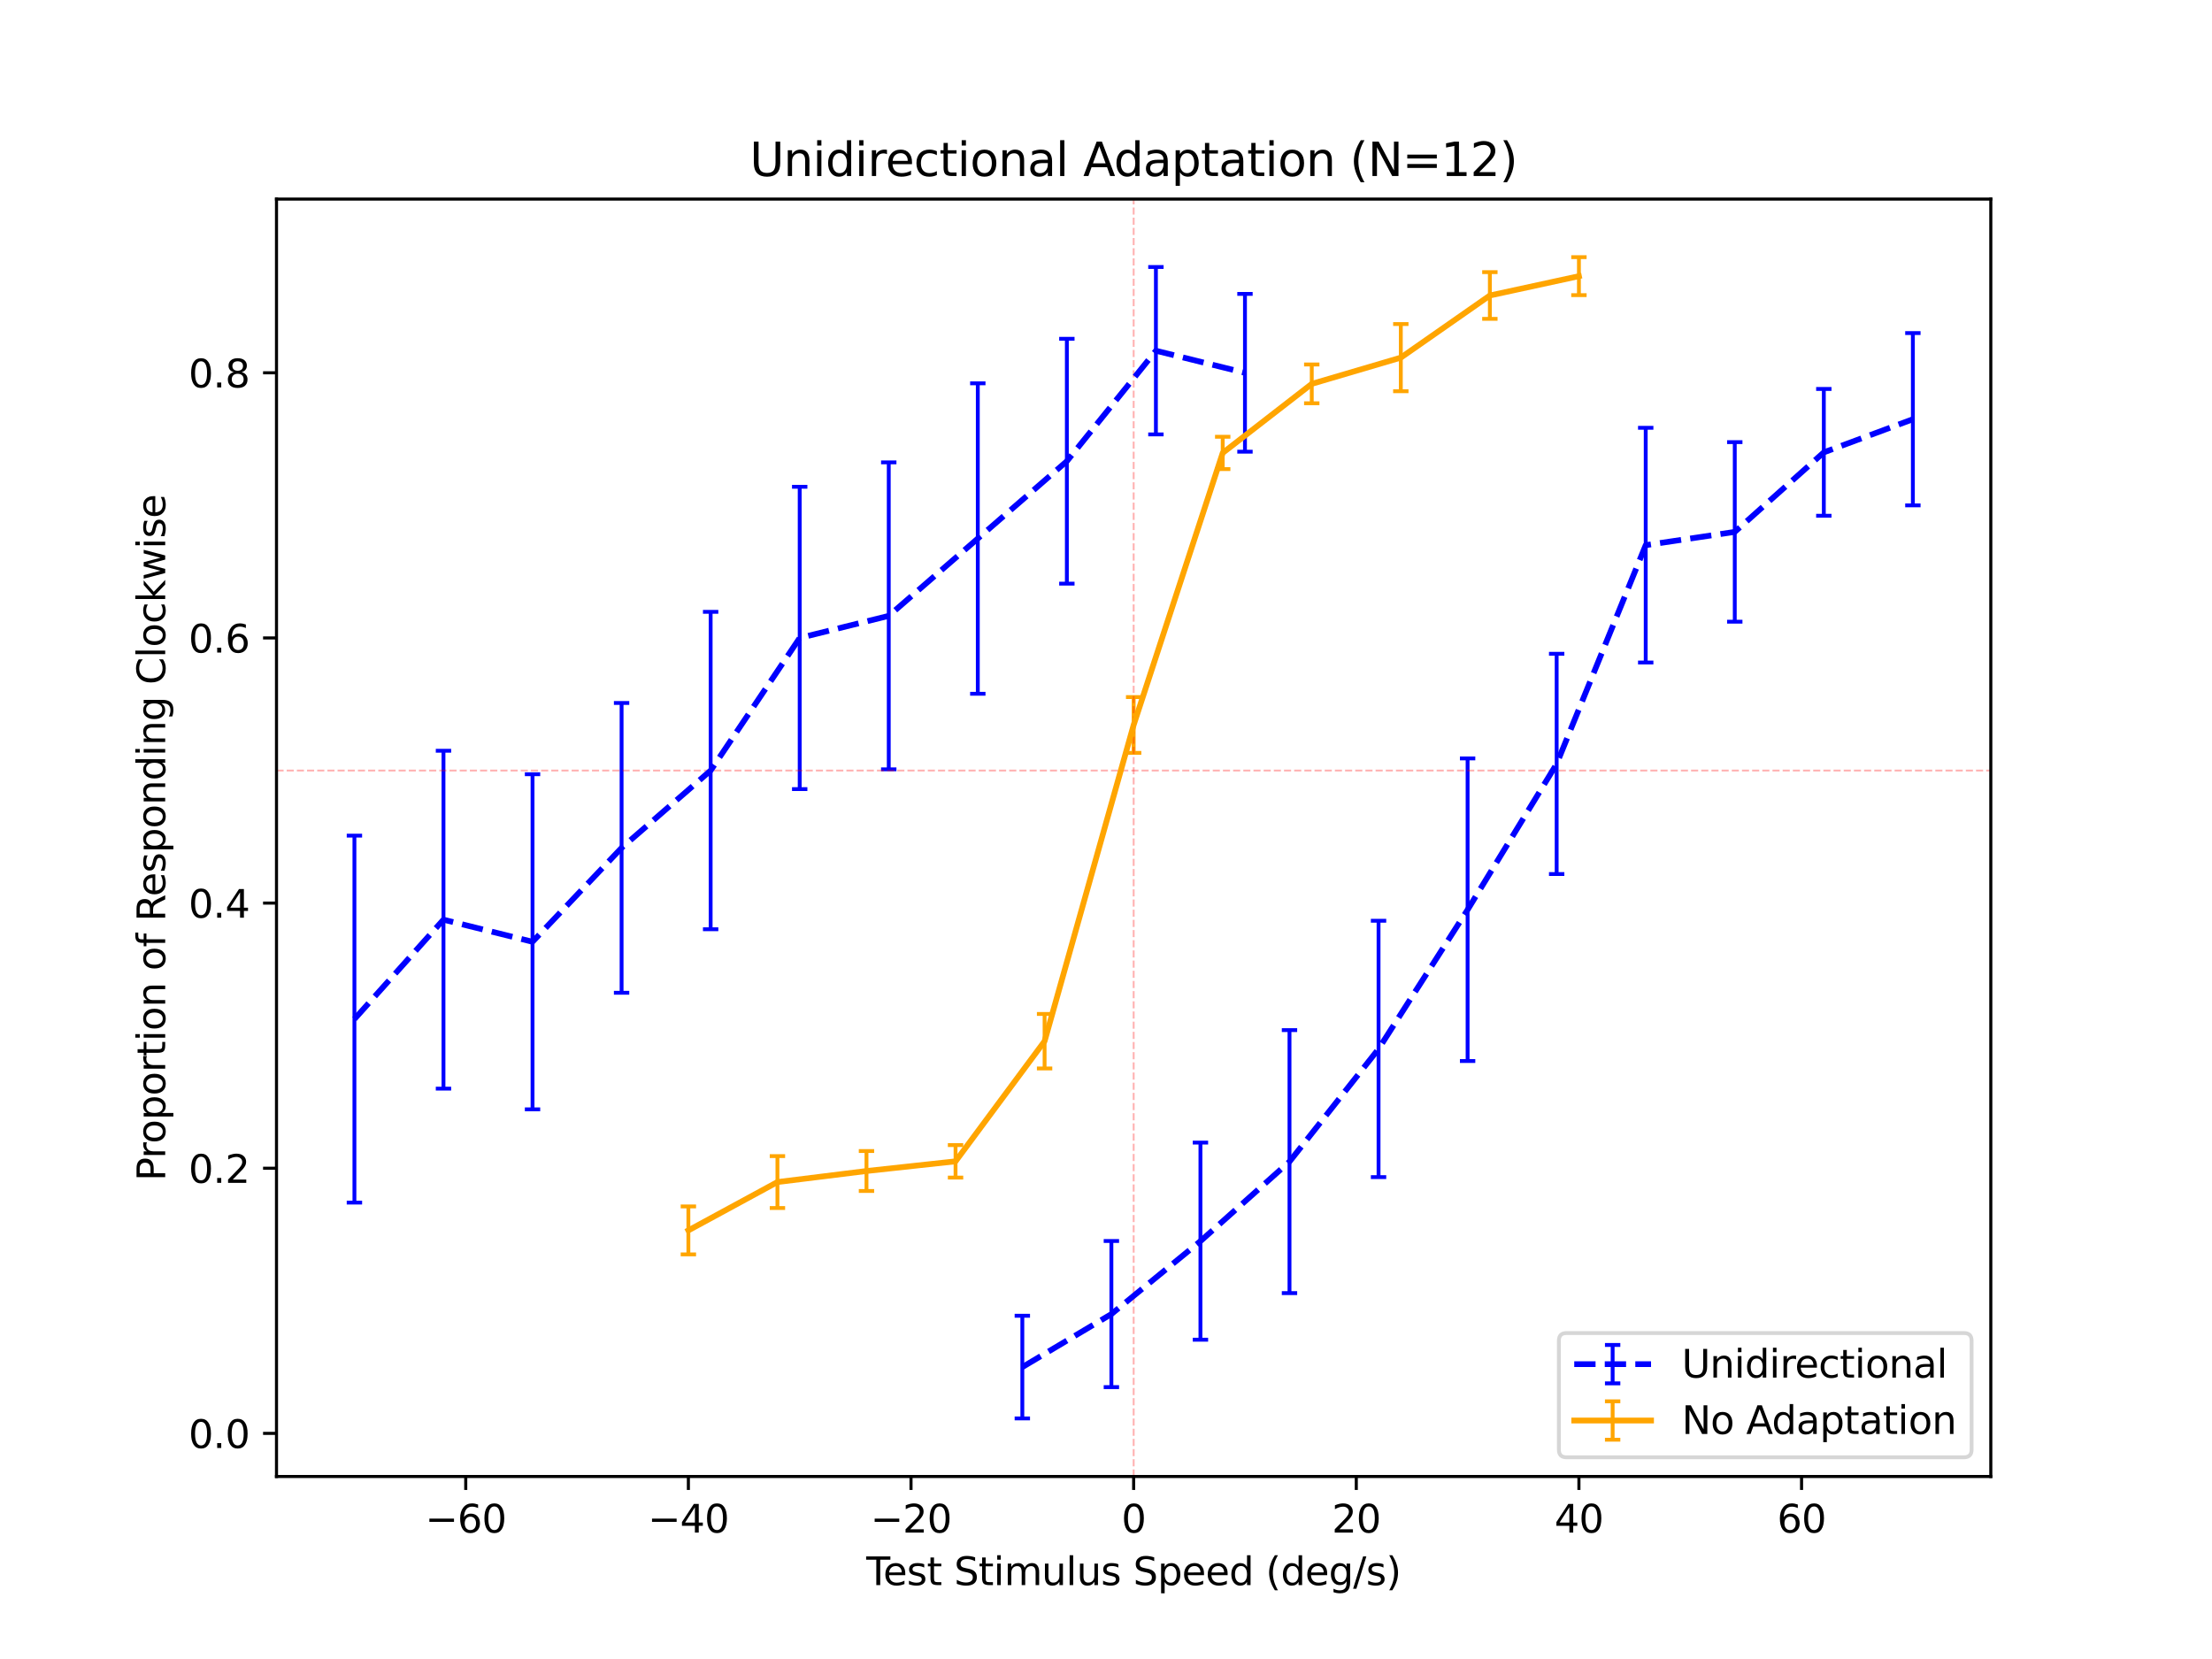 <?xml version="1.0" encoding="utf-8" standalone="no"?>
<!DOCTYPE svg PUBLIC "-//W3C//DTD SVG 1.1//EN"
  "http://www.w3.org/Graphics/SVG/1.1/DTD/svg11.dtd">
<svg xmlns:xlink="http://www.w3.org/1999/xlink" width="576pt" height="432pt" viewBox="0 0 576 432" xmlns="http://www.w3.org/2000/svg" version="1.1">
 <defs>
  <style type="text/css">*{stroke-linejoin: round; stroke-linecap: butt}</style>
 </defs>
 <g id="figure_1">
  <g id="patch_1">
   <path d="M 0 432 
L 576 432 
L 576 0 
L 0 0 
z
" style="fill: #ffffff"/>
  </g>
  <g id="axes_1">
   <g id="patch_2">
    <path d="M 72 384.48 
L 518.4 384.48 
L 518.4 51.84 
L 72 51.84 
z
" style="fill: #ffffff"/>
   </g>
   <g id="matplotlib.axis_1">
    <g id="xtick_1">
     <g id="line2d_1">
      <defs>
       <path id="md801c6489e" d="M 0 0 
L 0 3.5 
" style="stroke: #000000; stroke-width: 0.8"/>
      </defs>
      <g>
       <use xlink:href="#md801c6489e" x="121.278" y="384.48" style="stroke: #000000; stroke-width: 0.8"/>
      </g>
     </g>
     <g id="text_1">
      <!-- −60 -->
      <g transform="translate(110.726 399.078) scale(0.1 -0.1)">
       <defs>
        <path id="DejaVuSans-2212" d="M 678 2272 
L 4684 2272 
L 4684 1741 
L 678 1741 
L 678 2272 
z
" transform="scale(0.016)"/>
        <path id="DejaVuSans-36" d="M 2113 2584 
Q 1688 2584 1439 2293 
Q 1191 2003 1191 1497 
Q 1191 994 1439 701 
Q 1688 409 2113 409 
Q 2538 409 2786 701 
Q 3034 994 3034 1497 
Q 3034 2003 2786 2293 
Q 2538 2584 2113 2584 
z
M 3366 4563 
L 3366 3988 
Q 3128 4100 2886 4159 
Q 2644 4219 2406 4219 
Q 1781 4219 1451 3797 
Q 1122 3375 1075 2522 
Q 1259 2794 1537 2939 
Q 1816 3084 2150 3084 
Q 2853 3084 3261 2657 
Q 3669 2231 3669 1497 
Q 3669 778 3244 343 
Q 2819 -91 2113 -91 
Q 1303 -91 875 529 
Q 447 1150 447 2328 
Q 447 3434 972 4092 
Q 1497 4750 2381 4750 
Q 2619 4750 2861 4703 
Q 3103 4656 3366 4563 
z
" transform="scale(0.016)"/>
        <path id="DejaVuSans-30" d="M 2034 4250 
Q 1547 4250 1301 3770 
Q 1056 3291 1056 2328 
Q 1056 1369 1301 889 
Q 1547 409 2034 409 
Q 2525 409 2770 889 
Q 3016 1369 3016 2328 
Q 3016 3291 2770 3770 
Q 2525 4250 2034 4250 
z
M 2034 4750 
Q 2819 4750 3233 4129 
Q 3647 3509 3647 2328 
Q 3647 1150 3233 529 
Q 2819 -91 2034 -91 
Q 1250 -91 836 529 
Q 422 1150 422 2328 
Q 422 3509 836 4129 
Q 1250 4750 2034 4750 
z
" transform="scale(0.016)"/>
       </defs>
       <use xlink:href="#DejaVuSans-2212"/>
       <use xlink:href="#DejaVuSans-36" x="83.789"/>
       <use xlink:href="#DejaVuSans-30" x="147.412"/>
      </g>
     </g>
    </g>
    <g id="xtick_2">
     <g id="line2d_2">
      <g>
       <use xlink:href="#md801c6489e" x="179.252" y="384.48" style="stroke: #000000; stroke-width: 0.8"/>
      </g>
     </g>
     <g id="text_2">
      <!-- −40 -->
      <g transform="translate(168.7 399.078) scale(0.1 -0.1)">
       <defs>
        <path id="DejaVuSans-34" d="M 2419 4116 
L 825 1625 
L 2419 1625 
L 2419 4116 
z
M 2253 4666 
L 3047 4666 
L 3047 1625 
L 3713 1625 
L 3713 1100 
L 3047 1100 
L 3047 0 
L 2419 0 
L 2419 1100 
L 313 1100 
L 313 1709 
L 2253 4666 
z
" transform="scale(0.016)"/>
       </defs>
       <use xlink:href="#DejaVuSans-2212"/>
       <use xlink:href="#DejaVuSans-34" x="83.789"/>
       <use xlink:href="#DejaVuSans-30" x="147.412"/>
      </g>
     </g>
    </g>
    <g id="xtick_3">
     <g id="line2d_3">
      <g>
       <use xlink:href="#md801c6489e" x="237.226" y="384.48" style="stroke: #000000; stroke-width: 0.8"/>
      </g>
     </g>
     <g id="text_3">
      <!-- −20 -->
      <g transform="translate(226.674 399.078) scale(0.1 -0.1)">
       <defs>
        <path id="DejaVuSans-32" d="M 1228 531 
L 3431 531 
L 3431 0 
L 469 0 
L 469 531 
Q 828 903 1448 1529 
Q 2069 2156 2228 2338 
Q 2531 2678 2651 2914 
Q 2772 3150 2772 3378 
Q 2772 3750 2511 3984 
Q 2250 4219 1831 4219 
Q 1534 4219 1204 4116 
Q 875 4013 500 3803 
L 500 4441 
Q 881 4594 1212 4672 
Q 1544 4750 1819 4750 
Q 2544 4750 2975 4387 
Q 3406 4025 3406 3419 
Q 3406 3131 3298 2873 
Q 3191 2616 2906 2266 
Q 2828 2175 2409 1742 
Q 1991 1309 1228 531 
z
" transform="scale(0.016)"/>
       </defs>
       <use xlink:href="#DejaVuSans-2212"/>
       <use xlink:href="#DejaVuSans-32" x="83.789"/>
       <use xlink:href="#DejaVuSans-30" x="147.412"/>
      </g>
     </g>
    </g>
    <g id="xtick_4">
     <g id="line2d_4">
      <g>
       <use xlink:href="#md801c6489e" x="295.2" y="384.48" style="stroke: #000000; stroke-width: 0.8"/>
      </g>
     </g>
     <g id="text_4">
      <!-- 0 -->
      <g transform="translate(292.019 399.078) scale(0.1 -0.1)">
       <use xlink:href="#DejaVuSans-30"/>
      </g>
     </g>
    </g>
    <g id="xtick_5">
     <g id="line2d_5">
      <g>
       <use xlink:href="#md801c6489e" x="353.174" y="384.48" style="stroke: #000000; stroke-width: 0.8"/>
      </g>
     </g>
     <g id="text_5">
      <!-- 20 -->
      <g transform="translate(346.812 399.078) scale(0.1 -0.1)">
       <use xlink:href="#DejaVuSans-32"/>
       <use xlink:href="#DejaVuSans-30" x="63.623"/>
      </g>
     </g>
    </g>
    <g id="xtick_6">
     <g id="line2d_6">
      <g>
       <use xlink:href="#md801c6489e" x="411.148" y="384.48" style="stroke: #000000; stroke-width: 0.8"/>
      </g>
     </g>
     <g id="text_6">
      <!-- 40 -->
      <g transform="translate(404.786 399.078) scale(0.1 -0.1)">
       <use xlink:href="#DejaVuSans-34"/>
       <use xlink:href="#DejaVuSans-30" x="63.623"/>
      </g>
     </g>
    </g>
    <g id="xtick_7">
     <g id="line2d_7">
      <g>
       <use xlink:href="#md801c6489e" x="469.122" y="384.48" style="stroke: #000000; stroke-width: 0.8"/>
      </g>
     </g>
     <g id="text_7">
      <!-- 60 -->
      <g transform="translate(462.76 399.078) scale(0.1 -0.1)">
       <use xlink:href="#DejaVuSans-36"/>
       <use xlink:href="#DejaVuSans-30" x="63.623"/>
      </g>
     </g>
    </g>
    <g id="text_8">
     <!-- Test Stimulus Speed (deg/s) -->
     <g transform="translate(225.571 412.757) scale(0.1 -0.1)">
      <defs>
       <path id="DejaVuSans-54" d="M -19 4666 
L 3928 4666 
L 3928 4134 
L 2272 4134 
L 2272 0 
L 1638 0 
L 1638 4134 
L -19 4134 
L -19 4666 
z
" transform="scale(0.016)"/>
       <path id="DejaVuSans-65" d="M 3597 1894 
L 3597 1613 
L 953 1613 
Q 991 1019 1311 708 
Q 1631 397 2203 397 
Q 2534 397 2845 478 
Q 3156 559 3463 722 
L 3463 178 
Q 3153 47 2828 -22 
Q 2503 -91 2169 -91 
Q 1331 -91 842 396 
Q 353 884 353 1716 
Q 353 2575 817 3079 
Q 1281 3584 2069 3584 
Q 2775 3584 3186 3129 
Q 3597 2675 3597 1894 
z
M 3022 2063 
Q 3016 2534 2758 2815 
Q 2500 3097 2075 3097 
Q 1594 3097 1305 2825 
Q 1016 2553 972 2059 
L 3022 2063 
z
" transform="scale(0.016)"/>
       <path id="DejaVuSans-73" d="M 2834 3397 
L 2834 2853 
Q 2591 2978 2328 3040 
Q 2066 3103 1784 3103 
Q 1356 3103 1142 2972 
Q 928 2841 928 2578 
Q 928 2378 1081 2264 
Q 1234 2150 1697 2047 
L 1894 2003 
Q 2506 1872 2764 1633 
Q 3022 1394 3022 966 
Q 3022 478 2636 193 
Q 2250 -91 1575 -91 
Q 1294 -91 989 -36 
Q 684 19 347 128 
L 347 722 
Q 666 556 975 473 
Q 1284 391 1588 391 
Q 1994 391 2212 530 
Q 2431 669 2431 922 
Q 2431 1156 2273 1281 
Q 2116 1406 1581 1522 
L 1381 1569 
Q 847 1681 609 1914 
Q 372 2147 372 2553 
Q 372 3047 722 3315 
Q 1072 3584 1716 3584 
Q 2034 3584 2315 3537 
Q 2597 3491 2834 3397 
z
" transform="scale(0.016)"/>
       <path id="DejaVuSans-74" d="M 1172 4494 
L 1172 3500 
L 2356 3500 
L 2356 3053 
L 1172 3053 
L 1172 1153 
Q 1172 725 1289 603 
Q 1406 481 1766 481 
L 2356 481 
L 2356 0 
L 1766 0 
Q 1100 0 847 248 
Q 594 497 594 1153 
L 594 3053 
L 172 3053 
L 172 3500 
L 594 3500 
L 594 4494 
L 1172 4494 
z
" transform="scale(0.016)"/>
       <path id="DejaVuSans-20" transform="scale(0.016)"/>
       <path id="DejaVuSans-53" d="M 3425 4513 
L 3425 3897 
Q 3066 4069 2747 4153 
Q 2428 4238 2131 4238 
Q 1616 4238 1336 4038 
Q 1056 3838 1056 3469 
Q 1056 3159 1242 3001 
Q 1428 2844 1947 2747 
L 2328 2669 
Q 3034 2534 3370 2195 
Q 3706 1856 3706 1288 
Q 3706 609 3251 259 
Q 2797 -91 1919 -91 
Q 1588 -91 1214 -16 
Q 841 59 441 206 
L 441 856 
Q 825 641 1194 531 
Q 1563 422 1919 422 
Q 2459 422 2753 634 
Q 3047 847 3047 1241 
Q 3047 1584 2836 1778 
Q 2625 1972 2144 2069 
L 1759 2144 
Q 1053 2284 737 2584 
Q 422 2884 422 3419 
Q 422 4038 858 4394 
Q 1294 4750 2059 4750 
Q 2388 4750 2728 4690 
Q 3069 4631 3425 4513 
z
" transform="scale(0.016)"/>
       <path id="DejaVuSans-69" d="M 603 3500 
L 1178 3500 
L 1178 0 
L 603 0 
L 603 3500 
z
M 603 4863 
L 1178 4863 
L 1178 4134 
L 603 4134 
L 603 4863 
z
" transform="scale(0.016)"/>
       <path id="DejaVuSans-6d" d="M 3328 2828 
Q 3544 3216 3844 3400 
Q 4144 3584 4550 3584 
Q 5097 3584 5394 3201 
Q 5691 2819 5691 2113 
L 5691 0 
L 5113 0 
L 5113 2094 
Q 5113 2597 4934 2840 
Q 4756 3084 4391 3084 
Q 3944 3084 3684 2787 
Q 3425 2491 3425 1978 
L 3425 0 
L 2847 0 
L 2847 2094 
Q 2847 2600 2669 2842 
Q 2491 3084 2119 3084 
Q 1678 3084 1418 2786 
Q 1159 2488 1159 1978 
L 1159 0 
L 581 0 
L 581 3500 
L 1159 3500 
L 1159 2956 
Q 1356 3278 1631 3431 
Q 1906 3584 2284 3584 
Q 2666 3584 2933 3390 
Q 3200 3197 3328 2828 
z
" transform="scale(0.016)"/>
       <path id="DejaVuSans-75" d="M 544 1381 
L 544 3500 
L 1119 3500 
L 1119 1403 
Q 1119 906 1312 657 
Q 1506 409 1894 409 
Q 2359 409 2629 706 
Q 2900 1003 2900 1516 
L 2900 3500 
L 3475 3500 
L 3475 0 
L 2900 0 
L 2900 538 
Q 2691 219 2414 64 
Q 2138 -91 1772 -91 
Q 1169 -91 856 284 
Q 544 659 544 1381 
z
M 1991 3584 
L 1991 3584 
z
" transform="scale(0.016)"/>
       <path id="DejaVuSans-6c" d="M 603 4863 
L 1178 4863 
L 1178 0 
L 603 0 
L 603 4863 
z
" transform="scale(0.016)"/>
       <path id="DejaVuSans-70" d="M 1159 525 
L 1159 -1331 
L 581 -1331 
L 581 3500 
L 1159 3500 
L 1159 2969 
Q 1341 3281 1617 3432 
Q 1894 3584 2278 3584 
Q 2916 3584 3314 3078 
Q 3713 2572 3713 1747 
Q 3713 922 3314 415 
Q 2916 -91 2278 -91 
Q 1894 -91 1617 61 
Q 1341 213 1159 525 
z
M 3116 1747 
Q 3116 2381 2855 2742 
Q 2594 3103 2138 3103 
Q 1681 3103 1420 2742 
Q 1159 2381 1159 1747 
Q 1159 1113 1420 752 
Q 1681 391 2138 391 
Q 2594 391 2855 752 
Q 3116 1113 3116 1747 
z
" transform="scale(0.016)"/>
       <path id="DejaVuSans-64" d="M 2906 2969 
L 2906 4863 
L 3481 4863 
L 3481 0 
L 2906 0 
L 2906 525 
Q 2725 213 2448 61 
Q 2172 -91 1784 -91 
Q 1150 -91 751 415 
Q 353 922 353 1747 
Q 353 2572 751 3078 
Q 1150 3584 1784 3584 
Q 2172 3584 2448 3432 
Q 2725 3281 2906 2969 
z
M 947 1747 
Q 947 1113 1208 752 
Q 1469 391 1925 391 
Q 2381 391 2643 752 
Q 2906 1113 2906 1747 
Q 2906 2381 2643 2742 
Q 2381 3103 1925 3103 
Q 1469 3103 1208 2742 
Q 947 2381 947 1747 
z
" transform="scale(0.016)"/>
       <path id="DejaVuSans-28" d="M 1984 4856 
Q 1566 4138 1362 3434 
Q 1159 2731 1159 2009 
Q 1159 1288 1364 580 
Q 1569 -128 1984 -844 
L 1484 -844 
Q 1016 -109 783 600 
Q 550 1309 550 2009 
Q 550 2706 781 3412 
Q 1013 4119 1484 4856 
L 1984 4856 
z
" transform="scale(0.016)"/>
       <path id="DejaVuSans-67" d="M 2906 1791 
Q 2906 2416 2648 2759 
Q 2391 3103 1925 3103 
Q 1463 3103 1205 2759 
Q 947 2416 947 1791 
Q 947 1169 1205 825 
Q 1463 481 1925 481 
Q 2391 481 2648 825 
Q 2906 1169 2906 1791 
z
M 3481 434 
Q 3481 -459 3084 -895 
Q 2688 -1331 1869 -1331 
Q 1566 -1331 1297 -1286 
Q 1028 -1241 775 -1147 
L 775 -588 
Q 1028 -725 1275 -790 
Q 1522 -856 1778 -856 
Q 2344 -856 2625 -561 
Q 2906 -266 2906 331 
L 2906 616 
Q 2728 306 2450 153 
Q 2172 0 1784 0 
Q 1141 0 747 490 
Q 353 981 353 1791 
Q 353 2603 747 3093 
Q 1141 3584 1784 3584 
Q 2172 3584 2450 3431 
Q 2728 3278 2906 2969 
L 2906 3500 
L 3481 3500 
L 3481 434 
z
" transform="scale(0.016)"/>
       <path id="DejaVuSans-2f" d="M 1625 4666 
L 2156 4666 
L 531 -594 
L 0 -594 
L 1625 4666 
z
" transform="scale(0.016)"/>
       <path id="DejaVuSans-29" d="M 513 4856 
L 1013 4856 
Q 1481 4119 1714 3412 
Q 1947 2706 1947 2009 
Q 1947 1309 1714 600 
Q 1481 -109 1013 -844 
L 513 -844 
Q 928 -128 1133 580 
Q 1338 1288 1338 2009 
Q 1338 2731 1133 3434 
Q 928 4138 513 4856 
z
" transform="scale(0.016)"/>
      </defs>
      <use xlink:href="#DejaVuSans-54"/>
      <use xlink:href="#DejaVuSans-65" x="44.084"/>
      <use xlink:href="#DejaVuSans-73" x="105.607"/>
      <use xlink:href="#DejaVuSans-74" x="157.707"/>
      <use xlink:href="#DejaVuSans-20" x="196.916"/>
      <use xlink:href="#DejaVuSans-53" x="228.703"/>
      <use xlink:href="#DejaVuSans-74" x="292.18"/>
      <use xlink:href="#DejaVuSans-69" x="331.389"/>
      <use xlink:href="#DejaVuSans-6d" x="359.172"/>
      <use xlink:href="#DejaVuSans-75" x="456.584"/>
      <use xlink:href="#DejaVuSans-6c" x="519.963"/>
      <use xlink:href="#DejaVuSans-75" x="547.746"/>
      <use xlink:href="#DejaVuSans-73" x="611.125"/>
      <use xlink:href="#DejaVuSans-20" x="663.225"/>
      <use xlink:href="#DejaVuSans-53" x="695.012"/>
      <use xlink:href="#DejaVuSans-70" x="758.488"/>
      <use xlink:href="#DejaVuSans-65" x="821.965"/>
      <use xlink:href="#DejaVuSans-65" x="883.488"/>
      <use xlink:href="#DejaVuSans-64" x="945.012"/>
      <use xlink:href="#DejaVuSans-20" x="1008.488"/>
      <use xlink:href="#DejaVuSans-28" x="1040.275"/>
      <use xlink:href="#DejaVuSans-64" x="1079.289"/>
      <use xlink:href="#DejaVuSans-65" x="1142.766"/>
      <use xlink:href="#DejaVuSans-67" x="1204.289"/>
      <use xlink:href="#DejaVuSans-2f" x="1267.766"/>
      <use xlink:href="#DejaVuSans-73" x="1301.457"/>
      <use xlink:href="#DejaVuSans-29" x="1353.557"/>
     </g>
    </g>
   </g>
   <g id="matplotlib.axis_2">
    <g id="ytick_1">
     <g id="line2d_8">
      <defs>
       <path id="mde460ea362" d="M 0 0 
L -3.5 0 
" style="stroke: #000000; stroke-width: 0.8"/>
      </defs>
      <g>
       <use xlink:href="#mde460ea362" x="72" y="373.251" style="stroke: #000000; stroke-width: 0.8"/>
      </g>
     </g>
     <g id="text_9">
      <!-- 0.0 -->
      <g transform="translate(49.097 377.05) scale(0.1 -0.1)">
       <defs>
        <path id="DejaVuSans-2e" d="M 684 794 
L 1344 794 
L 1344 0 
L 684 0 
L 684 794 
z
" transform="scale(0.016)"/>
       </defs>
       <use xlink:href="#DejaVuSans-30"/>
       <use xlink:href="#DejaVuSans-2e" x="63.623"/>
       <use xlink:href="#DejaVuSans-30" x="95.41"/>
      </g>
     </g>
    </g>
    <g id="ytick_2">
     <g id="line2d_9">
      <g>
       <use xlink:href="#mde460ea362" x="72" y="304.208" style="stroke: #000000; stroke-width: 0.8"/>
      </g>
     </g>
     <g id="text_10">
      <!-- 0.2 -->
      <g transform="translate(49.097 308.007) scale(0.1 -0.1)">
       <use xlink:href="#DejaVuSans-30"/>
       <use xlink:href="#DejaVuSans-2e" x="63.623"/>
       <use xlink:href="#DejaVuSans-32" x="95.41"/>
      </g>
     </g>
    </g>
    <g id="ytick_3">
     <g id="line2d_10">
      <g>
       <use xlink:href="#mde460ea362" x="72" y="235.166" style="stroke: #000000; stroke-width: 0.8"/>
      </g>
     </g>
     <g id="text_11">
      <!-- 0.4 -->
      <g transform="translate(49.097 238.965) scale(0.1 -0.1)">
       <use xlink:href="#DejaVuSans-30"/>
       <use xlink:href="#DejaVuSans-2e" x="63.623"/>
       <use xlink:href="#DejaVuSans-34" x="95.41"/>
      </g>
     </g>
    </g>
    <g id="ytick_4">
     <g id="line2d_11">
      <g>
       <use xlink:href="#mde460ea362" x="72" y="166.124" style="stroke: #000000; stroke-width: 0.8"/>
      </g>
     </g>
     <g id="text_12">
      <!-- 0.6 -->
      <g transform="translate(49.097 169.923) scale(0.1 -0.1)">
       <use xlink:href="#DejaVuSans-30"/>
       <use xlink:href="#DejaVuSans-2e" x="63.623"/>
       <use xlink:href="#DejaVuSans-36" x="95.41"/>
      </g>
     </g>
    </g>
    <g id="ytick_5">
     <g id="line2d_12">
      <g>
       <use xlink:href="#mde460ea362" x="72" y="97.081" style="stroke: #000000; stroke-width: 0.8"/>
      </g>
     </g>
     <g id="text_13">
      <!-- 0.8 -->
      <g transform="translate(49.097 100.88) scale(0.1 -0.1)">
       <defs>
        <path id="DejaVuSans-38" d="M 2034 2216 
Q 1584 2216 1326 1975 
Q 1069 1734 1069 1313 
Q 1069 891 1326 650 
Q 1584 409 2034 409 
Q 2484 409 2743 651 
Q 3003 894 3003 1313 
Q 3003 1734 2745 1975 
Q 2488 2216 2034 2216 
z
M 1403 2484 
Q 997 2584 770 2862 
Q 544 3141 544 3541 
Q 544 4100 942 4425 
Q 1341 4750 2034 4750 
Q 2731 4750 3128 4425 
Q 3525 4100 3525 3541 
Q 3525 3141 3298 2862 
Q 3072 2584 2669 2484 
Q 3125 2378 3379 2068 
Q 3634 1759 3634 1313 
Q 3634 634 3220 271 
Q 2806 -91 2034 -91 
Q 1263 -91 848 271 
Q 434 634 434 1313 
Q 434 1759 690 2068 
Q 947 2378 1403 2484 
z
M 1172 3481 
Q 1172 3119 1398 2916 
Q 1625 2713 2034 2713 
Q 2441 2713 2670 2916 
Q 2900 3119 2900 3481 
Q 2900 3844 2670 4047 
Q 2441 4250 2034 4250 
Q 1625 4250 1398 4047 
Q 1172 3844 1172 3481 
z
" transform="scale(0.016)"/>
       </defs>
       <use xlink:href="#DejaVuSans-30"/>
       <use xlink:href="#DejaVuSans-2e" x="63.623"/>
       <use xlink:href="#DejaVuSans-38" x="95.41"/>
      </g>
     </g>
    </g>
    <g id="text_14">
     <!-- Proportion of Responding Clockwise -->
     <g transform="translate(43.017 307.526) rotate(-90) scale(0.1 -0.1)">
      <defs>
       <path id="DejaVuSans-50" d="M 1259 4147 
L 1259 2394 
L 2053 2394 
Q 2494 2394 2734 2622 
Q 2975 2850 2975 3272 
Q 2975 3691 2734 3919 
Q 2494 4147 2053 4147 
L 1259 4147 
z
M 628 4666 
L 2053 4666 
Q 2838 4666 3239 4311 
Q 3641 3956 3641 3272 
Q 3641 2581 3239 2228 
Q 2838 1875 2053 1875 
L 1259 1875 
L 1259 0 
L 628 0 
L 628 4666 
z
" transform="scale(0.016)"/>
       <path id="DejaVuSans-72" d="M 2631 2963 
Q 2534 3019 2420 3045 
Q 2306 3072 2169 3072 
Q 1681 3072 1420 2755 
Q 1159 2438 1159 1844 
L 1159 0 
L 581 0 
L 581 3500 
L 1159 3500 
L 1159 2956 
Q 1341 3275 1631 3429 
Q 1922 3584 2338 3584 
Q 2397 3584 2469 3576 
Q 2541 3569 2628 3553 
L 2631 2963 
z
" transform="scale(0.016)"/>
       <path id="DejaVuSans-6f" d="M 1959 3097 
Q 1497 3097 1228 2736 
Q 959 2375 959 1747 
Q 959 1119 1226 758 
Q 1494 397 1959 397 
Q 2419 397 2687 759 
Q 2956 1122 2956 1747 
Q 2956 2369 2687 2733 
Q 2419 3097 1959 3097 
z
M 1959 3584 
Q 2709 3584 3137 3096 
Q 3566 2609 3566 1747 
Q 3566 888 3137 398 
Q 2709 -91 1959 -91 
Q 1206 -91 779 398 
Q 353 888 353 1747 
Q 353 2609 779 3096 
Q 1206 3584 1959 3584 
z
" transform="scale(0.016)"/>
       <path id="DejaVuSans-6e" d="M 3513 2113 
L 3513 0 
L 2938 0 
L 2938 2094 
Q 2938 2591 2744 2837 
Q 2550 3084 2163 3084 
Q 1697 3084 1428 2787 
Q 1159 2491 1159 1978 
L 1159 0 
L 581 0 
L 581 3500 
L 1159 3500 
L 1159 2956 
Q 1366 3272 1645 3428 
Q 1925 3584 2291 3584 
Q 2894 3584 3203 3211 
Q 3513 2838 3513 2113 
z
" transform="scale(0.016)"/>
       <path id="DejaVuSans-66" d="M 2375 4863 
L 2375 4384 
L 1825 4384 
Q 1516 4384 1395 4259 
Q 1275 4134 1275 3809 
L 1275 3500 
L 2222 3500 
L 2222 3053 
L 1275 3053 
L 1275 0 
L 697 0 
L 697 3053 
L 147 3053 
L 147 3500 
L 697 3500 
L 697 3744 
Q 697 4328 969 4595 
Q 1241 4863 1831 4863 
L 2375 4863 
z
" transform="scale(0.016)"/>
       <path id="DejaVuSans-52" d="M 2841 2188 
Q 3044 2119 3236 1894 
Q 3428 1669 3622 1275 
L 4263 0 
L 3584 0 
L 2988 1197 
Q 2756 1666 2539 1819 
Q 2322 1972 1947 1972 
L 1259 1972 
L 1259 0 
L 628 0 
L 628 4666 
L 2053 4666 
Q 2853 4666 3247 4331 
Q 3641 3997 3641 3322 
Q 3641 2881 3436 2590 
Q 3231 2300 2841 2188 
z
M 1259 4147 
L 1259 2491 
L 2053 2491 
Q 2509 2491 2742 2702 
Q 2975 2913 2975 3322 
Q 2975 3731 2742 3939 
Q 2509 4147 2053 4147 
L 1259 4147 
z
" transform="scale(0.016)"/>
       <path id="DejaVuSans-43" d="M 4122 4306 
L 4122 3641 
Q 3803 3938 3442 4084 
Q 3081 4231 2675 4231 
Q 1875 4231 1450 3742 
Q 1025 3253 1025 2328 
Q 1025 1406 1450 917 
Q 1875 428 2675 428 
Q 3081 428 3442 575 
Q 3803 722 4122 1019 
L 4122 359 
Q 3791 134 3420 21 
Q 3050 -91 2638 -91 
Q 1578 -91 968 557 
Q 359 1206 359 2328 
Q 359 3453 968 4101 
Q 1578 4750 2638 4750 
Q 3056 4750 3426 4639 
Q 3797 4528 4122 4306 
z
" transform="scale(0.016)"/>
       <path id="DejaVuSans-63" d="M 3122 3366 
L 3122 2828 
Q 2878 2963 2633 3030 
Q 2388 3097 2138 3097 
Q 1578 3097 1268 2742 
Q 959 2388 959 1747 
Q 959 1106 1268 751 
Q 1578 397 2138 397 
Q 2388 397 2633 464 
Q 2878 531 3122 666 
L 3122 134 
Q 2881 22 2623 -34 
Q 2366 -91 2075 -91 
Q 1284 -91 818 406 
Q 353 903 353 1747 
Q 353 2603 823 3093 
Q 1294 3584 2113 3584 
Q 2378 3584 2631 3529 
Q 2884 3475 3122 3366 
z
" transform="scale(0.016)"/>
       <path id="DejaVuSans-6b" d="M 581 4863 
L 1159 4863 
L 1159 1991 
L 2875 3500 
L 3609 3500 
L 1753 1863 
L 3688 0 
L 2938 0 
L 1159 1709 
L 1159 0 
L 581 0 
L 581 4863 
z
" transform="scale(0.016)"/>
       <path id="DejaVuSans-77" d="M 269 3500 
L 844 3500 
L 1563 769 
L 2278 3500 
L 2956 3500 
L 3675 769 
L 4391 3500 
L 4966 3500 
L 4050 0 
L 3372 0 
L 2619 2869 
L 1863 0 
L 1184 0 
L 269 3500 
z
" transform="scale(0.016)"/>
      </defs>
      <use xlink:href="#DejaVuSans-50"/>
      <use xlink:href="#DejaVuSans-72" x="58.553"/>
      <use xlink:href="#DejaVuSans-6f" x="97.416"/>
      <use xlink:href="#DejaVuSans-70" x="158.598"/>
      <use xlink:href="#DejaVuSans-6f" x="222.074"/>
      <use xlink:href="#DejaVuSans-72" x="283.256"/>
      <use xlink:href="#DejaVuSans-74" x="324.369"/>
      <use xlink:href="#DejaVuSans-69" x="363.578"/>
      <use xlink:href="#DejaVuSans-6f" x="391.361"/>
      <use xlink:href="#DejaVuSans-6e" x="452.543"/>
      <use xlink:href="#DejaVuSans-20" x="515.922"/>
      <use xlink:href="#DejaVuSans-6f" x="547.709"/>
      <use xlink:href="#DejaVuSans-66" x="608.891"/>
      <use xlink:href="#DejaVuSans-20" x="644.096"/>
      <use xlink:href="#DejaVuSans-52" x="675.883"/>
      <use xlink:href="#DejaVuSans-65" x="740.865"/>
      <use xlink:href="#DejaVuSans-73" x="802.389"/>
      <use xlink:href="#DejaVuSans-70" x="854.488"/>
      <use xlink:href="#DejaVuSans-6f" x="917.965"/>
      <use xlink:href="#DejaVuSans-6e" x="979.146"/>
      <use xlink:href="#DejaVuSans-64" x="1042.525"/>
      <use xlink:href="#DejaVuSans-69" x="1106.002"/>
      <use xlink:href="#DejaVuSans-6e" x="1133.785"/>
      <use xlink:href="#DejaVuSans-67" x="1197.164"/>
      <use xlink:href="#DejaVuSans-20" x="1260.641"/>
      <use xlink:href="#DejaVuSans-43" x="1292.428"/>
      <use xlink:href="#DejaVuSans-6c" x="1362.252"/>
      <use xlink:href="#DejaVuSans-6f" x="1390.035"/>
      <use xlink:href="#DejaVuSans-63" x="1451.217"/>
      <use xlink:href="#DejaVuSans-6b" x="1506.197"/>
      <use xlink:href="#DejaVuSans-77" x="1564.107"/>
      <use xlink:href="#DejaVuSans-69" x="1645.895"/>
      <use xlink:href="#DejaVuSans-73" x="1673.678"/>
      <use xlink:href="#DejaVuSans-65" x="1725.777"/>
     </g>
    </g>
   </g>
   <g id="LineCollection_1">
    <path d="M 92.291 313.151 
L 92.291 217.593 
" clip-path="url(#pd26bbc8723)" style="fill: none; stroke: #0000ff"/>
    <path d="M 115.481 283.473 
L 115.481 195.489 
" clip-path="url(#pd26bbc8723)" style="fill: none; stroke: #0000ff"/>
    <path d="M 138.67 288.868 
L 138.67 201.602 
" clip-path="url(#pd26bbc8723)" style="fill: none; stroke: #0000ff"/>
    <path d="M 161.86 258.511 
L 161.86 183.054 
" clip-path="url(#pd26bbc8723)" style="fill: none; stroke: #0000ff"/>
    <path d="M 185.049 241.974 
L 185.049 159.315 
" clip-path="url(#pd26bbc8723)" style="fill: none; stroke: #0000ff"/>
    <path d="M 208.239 205.484 
L 208.239 126.763 
" clip-path="url(#pd26bbc8723)" style="fill: none; stroke: #0000ff"/>
    <path d="M 231.429 200.335 
L 231.429 120.405 
" clip-path="url(#pd26bbc8723)" style="fill: none; stroke: #0000ff"/>
    <path d="M 254.618 180.651 
L 254.618 99.814 
" clip-path="url(#pd26bbc8723)" style="fill: none; stroke: #0000ff"/>
    <path d="M 277.808 151.974 
L 277.808 88.216 
" clip-path="url(#pd26bbc8723)" style="fill: none; stroke: #0000ff"/>
    <path d="M 300.997 113.123 
L 300.997 69.533 
" clip-path="url(#pd26bbc8723)" style="fill: none; stroke: #0000ff"/>
    <path d="M 324.187 117.625 
L 324.187 76.537 
" clip-path="url(#pd26bbc8723)" style="fill: none; stroke: #0000ff"/>
   </g>
   <g id="line2d_13">
    <defs>
     <path id="m6e54cf9c8d" d="M 2 0 
L -2 -0 
" style="stroke: #0000ff"/>
    </defs>
    <g clip-path="url(#pd26bbc8723)">
     <use xlink:href="#m6e54cf9c8d" x="92.291" y="313.151" style="fill: #0000ff; stroke: #0000ff"/>
     <use xlink:href="#m6e54cf9c8d" x="115.481" y="283.473" style="fill: #0000ff; stroke: #0000ff"/>
     <use xlink:href="#m6e54cf9c8d" x="138.67" y="288.868" style="fill: #0000ff; stroke: #0000ff"/>
     <use xlink:href="#m6e54cf9c8d" x="161.86" y="258.511" style="fill: #0000ff; stroke: #0000ff"/>
     <use xlink:href="#m6e54cf9c8d" x="185.049" y="241.974" style="fill: #0000ff; stroke: #0000ff"/>
     <use xlink:href="#m6e54cf9c8d" x="208.239" y="205.484" style="fill: #0000ff; stroke: #0000ff"/>
     <use xlink:href="#m6e54cf9c8d" x="231.429" y="200.335" style="fill: #0000ff; stroke: #0000ff"/>
     <use xlink:href="#m6e54cf9c8d" x="254.618" y="180.651" style="fill: #0000ff; stroke: #0000ff"/>
     <use xlink:href="#m6e54cf9c8d" x="277.808" y="151.974" style="fill: #0000ff; stroke: #0000ff"/>
     <use xlink:href="#m6e54cf9c8d" x="300.997" y="113.123" style="fill: #0000ff; stroke: #0000ff"/>
     <use xlink:href="#m6e54cf9c8d" x="324.187" y="117.625" style="fill: #0000ff; stroke: #0000ff"/>
    </g>
   </g>
   <g id="line2d_14">
    <g clip-path="url(#pd26bbc8723)">
     <use xlink:href="#m6e54cf9c8d" x="92.291" y="217.593" style="fill: #0000ff; stroke: #0000ff"/>
     <use xlink:href="#m6e54cf9c8d" x="115.481" y="195.489" style="fill: #0000ff; stroke: #0000ff"/>
     <use xlink:href="#m6e54cf9c8d" x="138.67" y="201.602" style="fill: #0000ff; stroke: #0000ff"/>
     <use xlink:href="#m6e54cf9c8d" x="161.86" y="183.054" style="fill: #0000ff; stroke: #0000ff"/>
     <use xlink:href="#m6e54cf9c8d" x="185.049" y="159.315" style="fill: #0000ff; stroke: #0000ff"/>
     <use xlink:href="#m6e54cf9c8d" x="208.239" y="126.763" style="fill: #0000ff; stroke: #0000ff"/>
     <use xlink:href="#m6e54cf9c8d" x="231.429" y="120.405" style="fill: #0000ff; stroke: #0000ff"/>
     <use xlink:href="#m6e54cf9c8d" x="254.618" y="99.814" style="fill: #0000ff; stroke: #0000ff"/>
     <use xlink:href="#m6e54cf9c8d" x="277.808" y="88.216" style="fill: #0000ff; stroke: #0000ff"/>
     <use xlink:href="#m6e54cf9c8d" x="300.997" y="69.533" style="fill: #0000ff; stroke: #0000ff"/>
     <use xlink:href="#m6e54cf9c8d" x="324.187" y="76.537" style="fill: #0000ff; stroke: #0000ff"/>
    </g>
   </g>
   <g id="LineCollection_2">
    <path d="M 266.213 369.36 
L 266.213 342.62 
" clip-path="url(#pd26bbc8723)" style="fill: none; stroke: #0000ff"/>
    <path d="M 289.403 361.207 
L 289.403 323.156 
" clip-path="url(#pd26bbc8723)" style="fill: none; stroke: #0000ff"/>
    <path d="M 312.592 348.855 
L 312.592 297.535 
" clip-path="url(#pd26bbc8723)" style="fill: none; stroke: #0000ff"/>
    <path d="M 335.782 336.722 
L 335.782 268.243 
" clip-path="url(#pd26bbc8723)" style="fill: none; stroke: #0000ff"/>
    <path d="M 358.971 306.52 
L 358.971 239.759 
" clip-path="url(#pd26bbc8723)" style="fill: none; stroke: #0000ff"/>
    <path d="M 382.161 276.29 
L 382.161 197.494 
" clip-path="url(#pd26bbc8723)" style="fill: none; stroke: #0000ff"/>
    <path d="M 405.351 227.594 
L 405.351 170.243 
" clip-path="url(#pd26bbc8723)" style="fill: none; stroke: #0000ff"/>
    <path d="M 428.54 172.52 
L 428.54 111.397 
" clip-path="url(#pd26bbc8723)" style="fill: none; stroke: #0000ff"/>
    <path d="M 451.73 161.888 
L 451.73 115.125 
" clip-path="url(#pd26bbc8723)" style="fill: none; stroke: #0000ff"/>
    <path d="M 474.919 134.305 
L 474.919 101.283 
" clip-path="url(#pd26bbc8723)" style="fill: none; stroke: #0000ff"/>
    <path d="M 498.109 131.602 
L 498.109 86.725 
" clip-path="url(#pd26bbc8723)" style="fill: none; stroke: #0000ff"/>
   </g>
   <g id="line2d_15">
    <g clip-path="url(#pd26bbc8723)">
     <use xlink:href="#m6e54cf9c8d" x="266.213" y="369.36" style="fill: #0000ff; stroke: #0000ff"/>
     <use xlink:href="#m6e54cf9c8d" x="289.403" y="361.207" style="fill: #0000ff; stroke: #0000ff"/>
     <use xlink:href="#m6e54cf9c8d" x="312.592" y="348.855" style="fill: #0000ff; stroke: #0000ff"/>
     <use xlink:href="#m6e54cf9c8d" x="335.782" y="336.722" style="fill: #0000ff; stroke: #0000ff"/>
     <use xlink:href="#m6e54cf9c8d" x="358.971" y="306.52" style="fill: #0000ff; stroke: #0000ff"/>
     <use xlink:href="#m6e54cf9c8d" x="382.161" y="276.29" style="fill: #0000ff; stroke: #0000ff"/>
     <use xlink:href="#m6e54cf9c8d" x="405.351" y="227.594" style="fill: #0000ff; stroke: #0000ff"/>
     <use xlink:href="#m6e54cf9c8d" x="428.54" y="172.52" style="fill: #0000ff; stroke: #0000ff"/>
     <use xlink:href="#m6e54cf9c8d" x="451.73" y="161.888" style="fill: #0000ff; stroke: #0000ff"/>
     <use xlink:href="#m6e54cf9c8d" x="474.919" y="134.305" style="fill: #0000ff; stroke: #0000ff"/>
     <use xlink:href="#m6e54cf9c8d" x="498.109" y="131.602" style="fill: #0000ff; stroke: #0000ff"/>
    </g>
   </g>
   <g id="line2d_16">
    <g clip-path="url(#pd26bbc8723)">
     <use xlink:href="#m6e54cf9c8d" x="266.213" y="342.62" style="fill: #0000ff; stroke: #0000ff"/>
     <use xlink:href="#m6e54cf9c8d" x="289.403" y="323.156" style="fill: #0000ff; stroke: #0000ff"/>
     <use xlink:href="#m6e54cf9c8d" x="312.592" y="297.535" style="fill: #0000ff; stroke: #0000ff"/>
     <use xlink:href="#m6e54cf9c8d" x="335.782" y="268.243" style="fill: #0000ff; stroke: #0000ff"/>
     <use xlink:href="#m6e54cf9c8d" x="358.971" y="239.759" style="fill: #0000ff; stroke: #0000ff"/>
     <use xlink:href="#m6e54cf9c8d" x="382.161" y="197.494" style="fill: #0000ff; stroke: #0000ff"/>
     <use xlink:href="#m6e54cf9c8d" x="405.351" y="170.243" style="fill: #0000ff; stroke: #0000ff"/>
     <use xlink:href="#m6e54cf9c8d" x="428.54" y="111.397" style="fill: #0000ff; stroke: #0000ff"/>
     <use xlink:href="#m6e54cf9c8d" x="451.73" y="115.125" style="fill: #0000ff; stroke: #0000ff"/>
     <use xlink:href="#m6e54cf9c8d" x="474.919" y="101.283" style="fill: #0000ff; stroke: #0000ff"/>
     <use xlink:href="#m6e54cf9c8d" x="498.109" y="86.725" style="fill: #0000ff; stroke: #0000ff"/>
    </g>
   </g>
   <g id="LineCollection_3">
    <path d="M 179.252 326.633 
L 179.252 314.148 
" clip-path="url(#pd26bbc8723)" style="fill: none; stroke: #ffa500"/>
    <path d="M 202.442 314.561 
L 202.442 301.047 
" clip-path="url(#pd26bbc8723)" style="fill: none; stroke: #ffa500"/>
    <path d="M 225.631 310.127 
L 225.631 299.728 
" clip-path="url(#pd26bbc8723)" style="fill: none; stroke: #ffa500"/>
    <path d="M 248.821 306.642 
L 248.821 298.179 
" clip-path="url(#pd26bbc8723)" style="fill: none; stroke: #ffa500"/>
    <path d="M 272.01 278.219 
L 272.01 264.032 
" clip-path="url(#pd26bbc8723)" style="fill: none; stroke: #ffa500"/>
    <path d="M 295.2 196.044 
L 295.2 181.512 
" clip-path="url(#pd26bbc8723)" style="fill: none; stroke: #ffa500"/>
    <path d="M 318.39 122.148 
L 318.39 113.727 
" clip-path="url(#pd26bbc8723)" style="fill: none; stroke: #ffa500"/>
    <path d="M 341.579 105.006 
L 341.579 94.91 
" clip-path="url(#pd26bbc8723)" style="fill: none; stroke: #ffa500"/>
    <path d="M 364.769 101.877 
L 364.769 84.374 
" clip-path="url(#pd26bbc8723)" style="fill: none; stroke: #ffa500"/>
    <path d="M 387.958 83.031 
L 387.958 70.857 
" clip-path="url(#pd26bbc8723)" style="fill: none; stroke: #ffa500"/>
    <path d="M 411.148 76.859 
L 411.148 66.96 
" clip-path="url(#pd26bbc8723)" style="fill: none; stroke: #ffa500"/>
   </g>
   <g id="line2d_17">
    <defs>
     <path id="m01437ec71a" d="M 2 0 
L -2 -0 
" style="stroke: #ffa500"/>
    </defs>
    <g clip-path="url(#pd26bbc8723)">
     <use xlink:href="#m01437ec71a" x="179.252" y="326.633" style="fill: #ffa500; stroke: #ffa500"/>
     <use xlink:href="#m01437ec71a" x="202.442" y="314.561" style="fill: #ffa500; stroke: #ffa500"/>
     <use xlink:href="#m01437ec71a" x="225.631" y="310.127" style="fill: #ffa500; stroke: #ffa500"/>
     <use xlink:href="#m01437ec71a" x="248.821" y="306.642" style="fill: #ffa500; stroke: #ffa500"/>
     <use xlink:href="#m01437ec71a" x="272.01" y="278.219" style="fill: #ffa500; stroke: #ffa500"/>
     <use xlink:href="#m01437ec71a" x="295.2" y="196.044" style="fill: #ffa500; stroke: #ffa500"/>
     <use xlink:href="#m01437ec71a" x="318.39" y="122.148" style="fill: #ffa500; stroke: #ffa500"/>
     <use xlink:href="#m01437ec71a" x="341.579" y="105.006" style="fill: #ffa500; stroke: #ffa500"/>
     <use xlink:href="#m01437ec71a" x="364.769" y="101.877" style="fill: #ffa500; stroke: #ffa500"/>
     <use xlink:href="#m01437ec71a" x="387.958" y="83.031" style="fill: #ffa500; stroke: #ffa500"/>
     <use xlink:href="#m01437ec71a" x="411.148" y="76.859" style="fill: #ffa500; stroke: #ffa500"/>
    </g>
   </g>
   <g id="line2d_18">
    <g clip-path="url(#pd26bbc8723)">
     <use xlink:href="#m01437ec71a" x="179.252" y="314.148" style="fill: #ffa500; stroke: #ffa500"/>
     <use xlink:href="#m01437ec71a" x="202.442" y="301.047" style="fill: #ffa500; stroke: #ffa500"/>
     <use xlink:href="#m01437ec71a" x="225.631" y="299.728" style="fill: #ffa500; stroke: #ffa500"/>
     <use xlink:href="#m01437ec71a" x="248.821" y="298.179" style="fill: #ffa500; stroke: #ffa500"/>
     <use xlink:href="#m01437ec71a" x="272.01" y="264.032" style="fill: #ffa500; stroke: #ffa500"/>
     <use xlink:href="#m01437ec71a" x="295.2" y="181.512" style="fill: #ffa500; stroke: #ffa500"/>
     <use xlink:href="#m01437ec71a" x="318.39" y="113.727" style="fill: #ffa500; stroke: #ffa500"/>
     <use xlink:href="#m01437ec71a" x="341.579" y="94.91" style="fill: #ffa500; stroke: #ffa500"/>
     <use xlink:href="#m01437ec71a" x="364.769" y="84.374" style="fill: #ffa500; stroke: #ffa500"/>
     <use xlink:href="#m01437ec71a" x="387.958" y="70.857" style="fill: #ffa500; stroke: #ffa500"/>
     <use xlink:href="#m01437ec71a" x="411.148" y="66.96" style="fill: #ffa500; stroke: #ffa500"/>
    </g>
   </g>
   <g id="line2d_19">
    <path d="M 72 200.645 
L 518.4 200.645 
" clip-path="url(#pd26bbc8723)" style="fill: none; stroke-dasharray: 1.85,0.8; stroke-dashoffset: 0; stroke: #ff0000; stroke-opacity: 0.3; stroke-width: 0.5"/>
   </g>
   <g id="line2d_20">
    <path d="M 295.2 384.48 
L 295.2 51.84 
" clip-path="url(#pd26bbc8723)" style="fill: none; stroke-dasharray: 1.85,0.8; stroke-dashoffset: 0; stroke: #ff0000; stroke-opacity: 0.3; stroke-width: 0.5"/>
   </g>
   <g id="line2d_21">
    <path d="M 92.291 265.372 
L 115.481 239.481 
L 138.67 245.235 
L 161.86 220.782 
L 185.049 200.645 
L 208.239 166.124 
L 231.429 160.37 
L 254.618 140.233 
L 277.808 120.095 
L 300.997 91.328 
L 324.187 97.081 
" clip-path="url(#pd26bbc8723)" style="fill: none; stroke-dasharray: 5.55,2.4; stroke-dashoffset: 0; stroke: #0000ff; stroke-width: 1.5"/>
   </g>
   <g id="line2d_22">
    <path d="M 266.213 355.99 
L 289.403 342.182 
L 312.592 323.195 
L 335.782 302.482 
L 358.971 273.139 
L 382.161 236.892 
L 405.351 198.919 
L 428.54 141.959 
L 451.73 138.507 
L 474.919 117.794 
L 498.109 109.164 
" clip-path="url(#pd26bbc8723)" style="fill: none; stroke-dasharray: 5.55,2.4; stroke-dashoffset: 0; stroke: #0000ff; stroke-width: 1.5"/>
   </g>
   <g id="line2d_23">
    <path d="M 179.252 320.39 
L 202.442 307.804 
L 225.631 304.927 
L 248.821 302.41 
L 272.01 271.125 
L 295.2 188.778 
L 318.39 117.938 
L 341.579 99.958 
L 364.769 93.126 
L 387.958 76.944 
L 411.148 71.91 
" clip-path="url(#pd26bbc8723)" style="fill: none; stroke: #ffa500; stroke-width: 1.5; stroke-linecap: square"/>
   </g>
   <g id="patch_3">
    <path d="M 72 384.48 
L 72 51.84 
" style="fill: none; stroke: #000000; stroke-width: 0.8; stroke-linejoin: miter; stroke-linecap: square"/>
   </g>
   <g id="patch_4">
    <path d="M 518.4 384.48 
L 518.4 51.84 
" style="fill: none; stroke: #000000; stroke-width: 0.8; stroke-linejoin: miter; stroke-linecap: square"/>
   </g>
   <g id="patch_5">
    <path d="M 72 384.48 
L 518.4 384.48 
" style="fill: none; stroke: #000000; stroke-width: 0.8; stroke-linejoin: miter; stroke-linecap: square"/>
   </g>
   <g id="patch_6">
    <path d="M 72 51.84 
L 518.4 51.84 
" style="fill: none; stroke: #000000; stroke-width: 0.8; stroke-linejoin: miter; stroke-linecap: square"/>
   </g>
   <g id="text_15">
    <!-- Unidirectional Adaptation (N=12) -->
    <g transform="translate(195.241 45.84) scale(0.12 -0.12)">
     <defs>
      <path id="DejaVuSans-55" d="M 556 4666 
L 1191 4666 
L 1191 1831 
Q 1191 1081 1462 751 
Q 1734 422 2344 422 
Q 2950 422 3222 751 
Q 3494 1081 3494 1831 
L 3494 4666 
L 4128 4666 
L 4128 1753 
Q 4128 841 3676 375 
Q 3225 -91 2344 -91 
Q 1459 -91 1007 375 
Q 556 841 556 1753 
L 556 4666 
z
" transform="scale(0.016)"/>
      <path id="DejaVuSans-61" d="M 2194 1759 
Q 1497 1759 1228 1600 
Q 959 1441 959 1056 
Q 959 750 1161 570 
Q 1363 391 1709 391 
Q 2188 391 2477 730 
Q 2766 1069 2766 1631 
L 2766 1759 
L 2194 1759 
z
M 3341 1997 
L 3341 0 
L 2766 0 
L 2766 531 
Q 2569 213 2275 61 
Q 1981 -91 1556 -91 
Q 1019 -91 701 211 
Q 384 513 384 1019 
Q 384 1609 779 1909 
Q 1175 2209 1959 2209 
L 2766 2209 
L 2766 2266 
Q 2766 2663 2505 2880 
Q 2244 3097 1772 3097 
Q 1472 3097 1187 3025 
Q 903 2953 641 2809 
L 641 3341 
Q 956 3463 1253 3523 
Q 1550 3584 1831 3584 
Q 2591 3584 2966 3190 
Q 3341 2797 3341 1997 
z
" transform="scale(0.016)"/>
      <path id="DejaVuSans-41" d="M 2188 4044 
L 1331 1722 
L 3047 1722 
L 2188 4044 
z
M 1831 4666 
L 2547 4666 
L 4325 0 
L 3669 0 
L 3244 1197 
L 1141 1197 
L 716 0 
L 50 0 
L 1831 4666 
z
" transform="scale(0.016)"/>
      <path id="DejaVuSans-4e" d="M 628 4666 
L 1478 4666 
L 3547 763 
L 3547 4666 
L 4159 4666 
L 4159 0 
L 3309 0 
L 1241 3903 
L 1241 0 
L 628 0 
L 628 4666 
z
" transform="scale(0.016)"/>
      <path id="DejaVuSans-3d" d="M 678 2906 
L 4684 2906 
L 4684 2381 
L 678 2381 
L 678 2906 
z
M 678 1631 
L 4684 1631 
L 4684 1100 
L 678 1100 
L 678 1631 
z
" transform="scale(0.016)"/>
      <path id="DejaVuSans-31" d="M 794 531 
L 1825 531 
L 1825 4091 
L 703 3866 
L 703 4441 
L 1819 4666 
L 2450 4666 
L 2450 531 
L 3481 531 
L 3481 0 
L 794 0 
L 794 531 
z
" transform="scale(0.016)"/>
     </defs>
     <use xlink:href="#DejaVuSans-55"/>
     <use xlink:href="#DejaVuSans-6e" x="73.193"/>
     <use xlink:href="#DejaVuSans-69" x="136.572"/>
     <use xlink:href="#DejaVuSans-64" x="164.355"/>
     <use xlink:href="#DejaVuSans-69" x="227.832"/>
     <use xlink:href="#DejaVuSans-72" x="255.615"/>
     <use xlink:href="#DejaVuSans-65" x="294.479"/>
     <use xlink:href="#DejaVuSans-63" x="356.002"/>
     <use xlink:href="#DejaVuSans-74" x="410.982"/>
     <use xlink:href="#DejaVuSans-69" x="450.191"/>
     <use xlink:href="#DejaVuSans-6f" x="477.975"/>
     <use xlink:href="#DejaVuSans-6e" x="539.156"/>
     <use xlink:href="#DejaVuSans-61" x="602.535"/>
     <use xlink:href="#DejaVuSans-6c" x="663.814"/>
     <use xlink:href="#DejaVuSans-20" x="691.598"/>
     <use xlink:href="#DejaVuSans-41" x="723.385"/>
     <use xlink:href="#DejaVuSans-64" x="790.043"/>
     <use xlink:href="#DejaVuSans-61" x="853.52"/>
     <use xlink:href="#DejaVuSans-70" x="914.799"/>
     <use xlink:href="#DejaVuSans-74" x="978.275"/>
     <use xlink:href="#DejaVuSans-61" x="1017.484"/>
     <use xlink:href="#DejaVuSans-74" x="1078.764"/>
     <use xlink:href="#DejaVuSans-69" x="1117.973"/>
     <use xlink:href="#DejaVuSans-6f" x="1145.756"/>
     <use xlink:href="#DejaVuSans-6e" x="1206.938"/>
     <use xlink:href="#DejaVuSans-20" x="1270.316"/>
     <use xlink:href="#DejaVuSans-28" x="1302.104"/>
     <use xlink:href="#DejaVuSans-4e" x="1341.117"/>
     <use xlink:href="#DejaVuSans-3d" x="1415.922"/>
     <use xlink:href="#DejaVuSans-31" x="1499.711"/>
     <use xlink:href="#DejaVuSans-32" x="1563.334"/>
     <use xlink:href="#DejaVuSans-29" x="1626.957"/>
    </g>
   </g>
   <g id="legend_1">
    <g id="patch_7">
     <path d="M 407.928 379.48 
L 511.4 379.48 
Q 513.4 379.48 513.4 377.48 
L 513.4 349.124 
Q 513.4 347.124 511.4 347.124 
L 407.928 347.124 
Q 405.928 347.124 405.928 349.124 
L 405.928 377.48 
Q 405.928 379.48 407.928 379.48 
z
" style="fill: #ffffff; opacity: 0.8; stroke: #cccccc; stroke-linejoin: miter"/>
    </g>
    <g id="LineCollection_4">
     <path d="M 419.928 360.222 
L 419.928 350.222 
" style="fill: none; stroke: #0000ff"/>
    </g>
    <g id="line2d_24">
     <g>
      <use xlink:href="#m6e54cf9c8d" x="419.928" y="360.222" style="fill: #0000ff; stroke: #0000ff"/>
     </g>
    </g>
    <g id="line2d_25">
     <g>
      <use xlink:href="#m6e54cf9c8d" x="419.928" y="350.222" style="fill: #0000ff; stroke: #0000ff"/>
     </g>
    </g>
    <g id="line2d_26">
     <path d="M 409.928 355.222 
L 429.928 355.222 
" style="fill: none; stroke-dasharray: 5.55,2.4; stroke-dashoffset: 0; stroke: #0000ff; stroke-width: 1.5"/>
    </g>
    <g id="line2d_27"/>
    <g id="text_16">
     <!-- Unidirectional -->
     <g transform="translate(437.928 358.722) scale(0.1 -0.1)">
      <use xlink:href="#DejaVuSans-55"/>
      <use xlink:href="#DejaVuSans-6e" x="73.193"/>
      <use xlink:href="#DejaVuSans-69" x="136.572"/>
      <use xlink:href="#DejaVuSans-64" x="164.355"/>
      <use xlink:href="#DejaVuSans-69" x="227.832"/>
      <use xlink:href="#DejaVuSans-72" x="255.615"/>
      <use xlink:href="#DejaVuSans-65" x="294.479"/>
      <use xlink:href="#DejaVuSans-63" x="356.002"/>
      <use xlink:href="#DejaVuSans-74" x="410.982"/>
      <use xlink:href="#DejaVuSans-69" x="450.191"/>
      <use xlink:href="#DejaVuSans-6f" x="477.975"/>
      <use xlink:href="#DejaVuSans-6e" x="539.156"/>
      <use xlink:href="#DejaVuSans-61" x="602.535"/>
      <use xlink:href="#DejaVuSans-6c" x="663.814"/>
     </g>
    </g>
    <g id="LineCollection_5">
     <path d="M 419.928 374.9 
L 419.928 364.9 
" style="fill: none; stroke: #ffa500"/>
    </g>
    <g id="line2d_28">
     <g>
      <use xlink:href="#m01437ec71a" x="419.928" y="374.9" style="fill: #ffa500; stroke: #ffa500"/>
     </g>
    </g>
    <g id="line2d_29">
     <g>
      <use xlink:href="#m01437ec71a" x="419.928" y="364.9" style="fill: #ffa500; stroke: #ffa500"/>
     </g>
    </g>
    <g id="line2d_30">
     <path d="M 409.928 369.9 
L 429.928 369.9 
" style="fill: none; stroke: #ffa500; stroke-width: 1.5; stroke-linecap: square"/>
    </g>
    <g id="line2d_31"/>
    <g id="text_17">
     <!-- No Adaptation -->
     <g transform="translate(437.928 373.4) scale(0.1 -0.1)">
      <use xlink:href="#DejaVuSans-4e"/>
      <use xlink:href="#DejaVuSans-6f" x="74.805"/>
      <use xlink:href="#DejaVuSans-20" x="135.986"/>
      <use xlink:href="#DejaVuSans-41" x="167.773"/>
      <use xlink:href="#DejaVuSans-64" x="234.432"/>
      <use xlink:href="#DejaVuSans-61" x="297.908"/>
      <use xlink:href="#DejaVuSans-70" x="359.188"/>
      <use xlink:href="#DejaVuSans-74" x="422.664"/>
      <use xlink:href="#DejaVuSans-61" x="461.873"/>
      <use xlink:href="#DejaVuSans-74" x="523.152"/>
      <use xlink:href="#DejaVuSans-69" x="562.361"/>
      <use xlink:href="#DejaVuSans-6f" x="590.145"/>
      <use xlink:href="#DejaVuSans-6e" x="651.326"/>
     </g>
    </g>
   </g>
  </g>
 </g>
 <defs>
  <clipPath id="pd26bbc8723">
   <rect x="72" y="51.84" width="446.4" height="332.64"/>
  </clipPath>
 </defs>
</svg>
